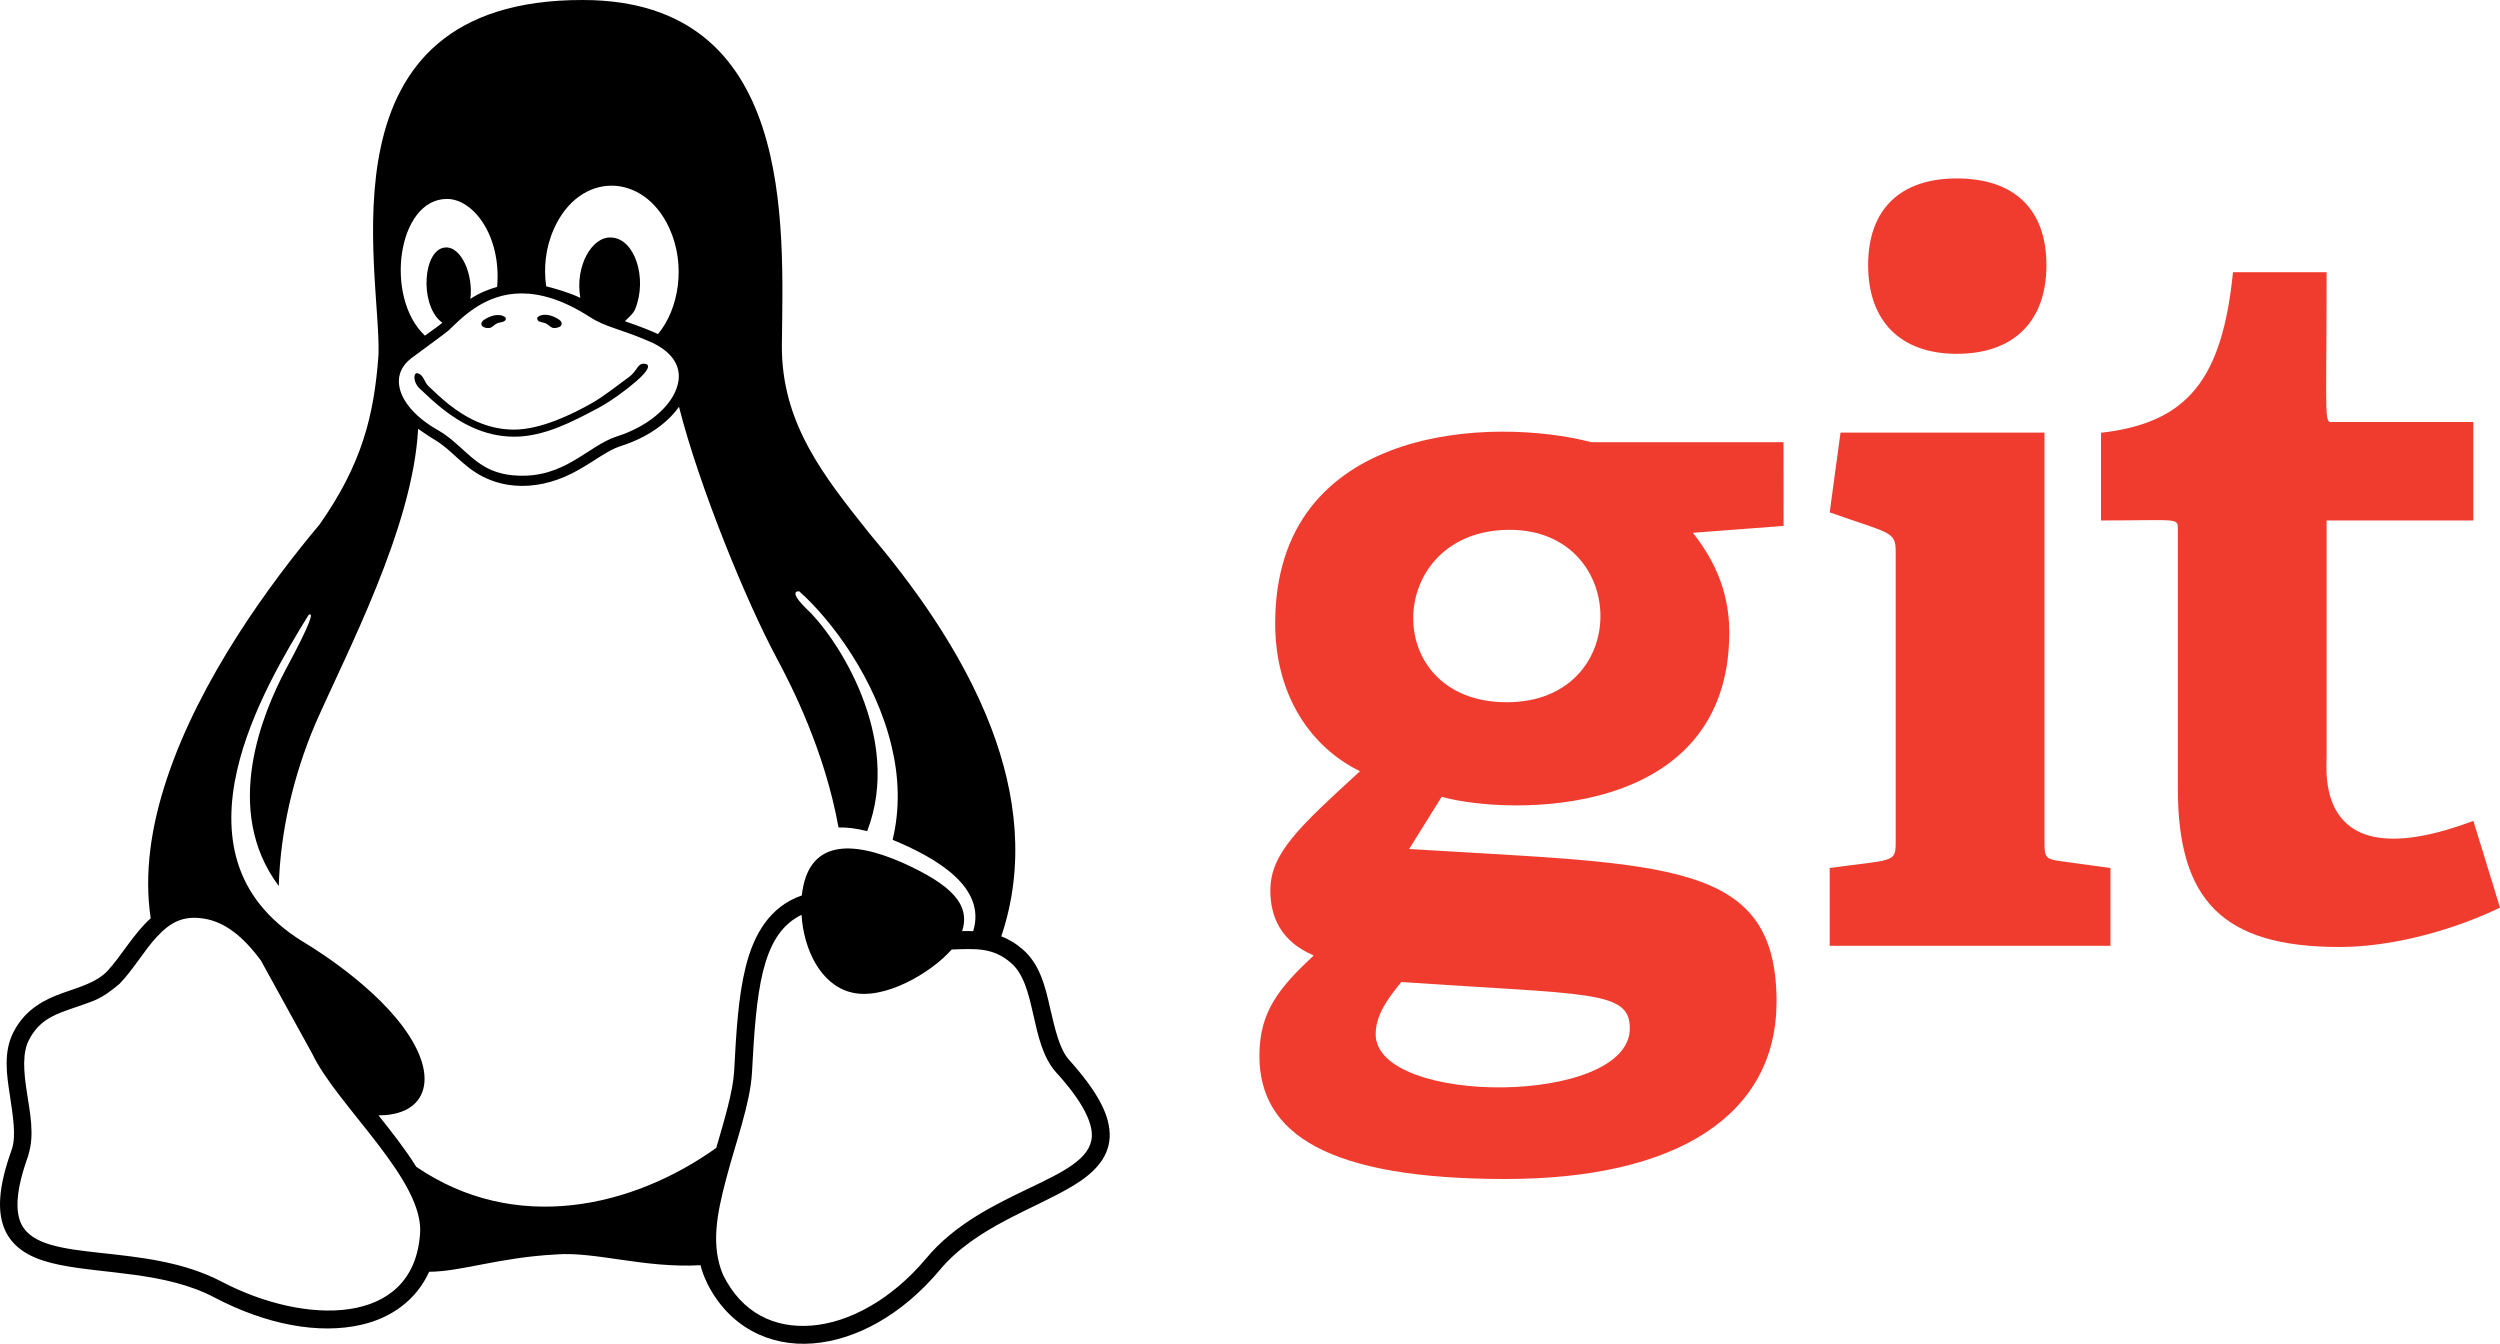 <?xml version="1.0" encoding="UTF-8" standalone="no"?>
<!-- Created with Inkscape (http://www.inkscape.org/) -->

<svg
   width="533.288"
   height="286.652"
   viewBox="0 0 533.288 286.652"
   version="1.1"
   id="SVGRoot"
   sodipodi:docname="torvalds.svg"
   inkscape:version="1.1 (c68e22c387, 2021-05-23)"
   xmlns:inkscape="http://www.inkscape.org/namespaces/inkscape"
   xmlns:sodipodi="http://sodipodi.sourceforge.net/DTD/sodipodi-0.dtd"
   xmlns:xlink="http://www.w3.org/1999/xlink"
   xmlns="http://www.w3.org/2000/svg"
   xmlns:svg="http://www.w3.org/2000/svg">
  <sodipodi:namedview
     id="namedview4528"
     pagecolor="#ffffff"
     bordercolor="#666666"
     borderopacity="1.0"
     inkscape:pageshadow="2"
     inkscape:pageopacity="0.0"
     inkscape:pagecheckerboard="0"
     inkscape:document-units="px"
     showgrid="false"
     inkscape:zoom="1.0809568"
     inkscape:cx="167.9068"
     inkscape:cy="115.17574"
     inkscape:window-width="1920"
     inkscape:window-height="1017"
     inkscape:window-x="-8"
     inkscape:window-y="-8"
     inkscape:window-maximized="1"
     inkscape:current-layer="layer1" />
  <defs
     id="defs4523">
    <rect
       id="XMLID_4_"
       x="0.044"
       width="484"
       height="809"
       y="0" />
    <defs
       id="defs4644">
      <rect
         id="rect4699"
         x="0.044"
         width="484"
         height="809"
         y="0" />
    </defs>
    <clipPath
       id="XMLID_6_">
      <use
         xlink:href="#XMLID_4_"
         id="use4646"
         x="0"
         y="0"
         width="100%"
         height="100%" />
    </clipPath>
  </defs>
  <g
     inkscape:label="Camada 1"
     inkscape:groupmode="layer"
     id="layer1"
     transform="translate(-6.476,-16.889)">
    <path
       d="m 386.921,111.218 h -40.982 c -20.675,-5.422 -67.446,-4.011 -67.446,38.657 0,15.553 7.753,26.479 18.09,31.529 -12.973,11.888 -19.124,17.496 -19.124,25.435 0,5.686 2.31,10.927 9.247,13.857 -7.376,6.931 -11.578,11.965 -11.578,21.424 0,16.597 14.498,26.267 52.529,26.267 36.568,0 57.781,-13.656 57.781,-37.824 0,-30.319 -23.342,-29.203 -78.373,-32.563 l 6.942,-11.138 c 14.095,3.918 61.352,5.169 61.352,-35.09 0,-9.665 -3.995,-16.39 -7.753,-21.228 l 19.336,-1.468 z m -32.78,125.03 c 0,16.571 -54.214,16.591 -54.214,1.256 0,-4.207 2.724,-7.753 5.463,-11.133 40.166,2.739 48.751,1.742 48.751,9.877 z m -26.262,-69.56 c -27.291,0 -26.081,-36.78 0.62,-36.78 25.606,0 26.267,36.78 -0.62,36.78 z m 68.898,51.95 v -16.591 c 13.826,-1.892 14.079,-1.034 14.079,-5.686 v -61.771 c 0,-4.393 -1.06,-3.814 -14.079,-8.404 l 2.31,-17.015 h 43.505 v 87.201 c 0,3.365 0.207,3.783 3.365,4.207 l 10.715,1.468 v 16.591 z M 423.887,92.363 c -11.976,0 -18.912,-6.942 -18.912,-18.923 0,-11.981 6.936,-18.488 18.912,-18.488 12.188,0 19.124,6.523 19.124,18.488 0,11.965 -6.936,18.923 -19.124,18.923 z m 115.876,118.13 c -9.04,4.409 -22.277,8.404 -34.258,8.404 -25.006,0 -34.46,-10.079 -34.46,-33.834 v -55.052 c 0,-2.801 0.543,-2.098 -16.39,-2.098 v -18.705 c 18.494,-2.104 25.843,-11.371 28.154,-34.253 h 19.967 c 0,34.025 -0.693,31.948 1.685,31.948 h 29.616 v 21.011 h -31.301 v 50.214 c 0,3.577 -2.543,26.572 31.307,13.873 z"
       id="path4625"
       style="fill:#f03c2e;fill-opacity:1;stroke-width:0.517" />
    <path
       d="m 122.989,85.915 c 0.56,0.28 1.008,0.952 1.679,0.952 0.616,0 1.567,-0.224 1.623,-0.84 0.112,-0.784 -1.064,-1.288 -1.791,-1.623 -0.952,-0.392 -2.183,-0.56 -3.079,-0.056 -0.224,0.112 -0.448,0.392 -0.336,0.616 0.168,0.728 1.288,0.616 1.903,0.952 z m -12.26,0.952 c 0.672,0 1.12,-0.672 1.679,-0.952 0.616,-0.336 1.735,-0.224 1.959,-0.896 0.112,-0.224 -0.112,-0.504 -0.336,-0.616 -0.896,-0.504 -2.127,-0.336 -3.079,0.056 -0.728,0.336 -1.903,0.84 -1.791,1.623 0.056,0.56 1.008,0.84 1.567,0.784 z M 234.505,242.945 c -2.015,-2.239 -2.967,-6.494 -4.031,-11.028 -1.008,-4.535 -2.183,-9.405 -5.878,-12.54 -0.728,-0.616 -1.456,-1.176 -2.239,-1.623 -0.728,-0.448 -1.512,-0.84 -2.295,-1.12 5.15,-15.283 3.135,-30.51 -2.071,-44.282 -6.382,-16.851 -17.522,-31.574 -26.032,-41.651 -9.573,-12.036 -18.866,-23.456 -18.698,-40.307 0.28,-25.696 2.855,-73.448 -42.434,-73.504 -57.326,-0.112 -42.994,57.885 -43.61,75.688 -0.952,13.1 -3.583,23.4 -12.596,36.22 -10.581,12.596 -25.472,32.917 -32.526,54.135 -3.359,10.021 -4.926,20.21 -3.471,29.838 -3.639,3.247 -6.382,8.229 -9.293,11.308 -2.351,2.407 -5.766,3.303 -9.517,4.646 -3.751,1.344 -7.837,3.359 -10.357,8.117 -1.176,2.183 -1.567,4.535 -1.567,6.942 0,2.183 0.336,4.423 0.672,6.606 0.672,4.535 1.4,8.789 0.448,11.644 -2.911,8.061 -3.303,13.66 -1.232,17.746 2.127,4.087 6.382,5.878 11.252,6.886 9.685,2.015 22.841,1.512 33.197,6.998 11.084,5.822 22.337,7.893 31.294,5.822 6.494,-1.456 11.812,-5.374 14.499,-11.308 6.998,-0.056 14.723,-3.023 27.039,-3.695 8.341,-0.672 18.81,2.967 30.846,2.295 0.336,1.288 0.784,2.575 1.4,3.751 v 0.056 c 4.647,9.349 13.324,13.604 22.561,12.876 9.293,-0.728 19.09,-6.158 27.039,-15.619 7.614,-9.181 20.154,-12.988 28.495,-18.026 4.143,-2.519 7.502,-5.654 7.782,-10.245 0.224,-4.591 -2.463,-9.685 -8.677,-16.627 z M 124.612,65.762 c 5.486,-12.428 19.146,-12.204 24.632,-0.224 3.639,7.949 2.015,17.298 -2.407,22.617 -0.896,-0.448 -3.303,-1.456 -7.054,-2.743 0.616,-0.672 1.735,-1.512 2.183,-2.575 2.687,-6.606 -0.112,-15.115 -5.094,-15.283 -4.087,-0.28 -7.782,6.046 -6.606,12.876 -2.295,-1.12 -5.262,-1.959 -7.278,-2.463 -0.56,-3.863 -0.168,-8.173 1.623,-12.204 z m -22.785,-6.438 c 5.654,0 11.644,7.949 10.693,18.754 -1.959,0.56 -3.975,1.4 -5.71,2.575 0.672,-4.982 -1.847,-11.252 -5.374,-10.972 -4.702,0.392 -5.486,11.868 -1.008,15.731 0.56,0.448 1.064,-0.112 -3.303,3.079 -8.733,-8.173 -5.878,-29.167 4.702,-29.167 z m -7.614,33.981 c 3.471,-2.575 7.614,-5.598 7.893,-5.878 2.631,-2.463 7.558,-7.949 15.619,-7.949 3.975,0 8.733,1.288 14.499,4.982 3.527,2.295 6.326,2.463 12.652,5.206 4.702,1.959 7.67,5.43 5.878,10.189 -1.456,3.975 -6.158,8.061 -12.708,10.133 -6.214,2.015 -11.084,8.957 -21.385,8.341 -2.183,-0.112 -3.919,-0.56 -5.374,-1.176 -4.479,-1.959 -6.83,-5.822 -11.196,-8.397 -4.814,-2.687 -7.39,-5.822 -8.229,-8.565 -0.784,-2.743 0,-5.038 2.351,-6.886 z m 1.847,186.98 c -1.512,19.65 -24.576,19.258 -42.154,10.077 -16.739,-8.845 -38.404,-3.639 -42.826,-12.26 -1.344,-2.631 -1.344,-7.11 1.456,-14.779 v -0.112 c 1.344,-4.255 0.336,-8.957 -0.336,-13.38 -0.672,-4.367 -1.008,-8.397 0.504,-11.196 1.959,-3.751 4.758,-5.094 8.285,-6.326 5.766,-2.071 6.606,-1.903 10.972,-5.542 3.079,-3.191 5.318,-7.222 8.005,-10.077 2.855,-3.079 5.598,-4.535 9.909,-3.863 4.535,0.672 8.453,3.807 12.26,8.957 l 10.972,19.93 c 5.318,11.14 24.128,27.095 22.953,38.572 z m -0.784,-14.499 c -2.295,-3.695 -5.374,-7.614 -8.061,-10.972 3.975,0 7.949,-1.232 9.349,-4.982 1.288,-3.471 0,-8.341 -4.143,-13.94 -7.558,-10.189 -21.441,-18.194 -21.441,-18.194 -7.558,-4.702 -11.812,-10.469 -13.772,-16.739 -1.959,-6.27 -1.679,-13.044 -0.168,-19.706 2.911,-12.82 10.413,-25.304 15.227,-33.141 1.288,-0.952 0.448,1.791 -4.87,11.644 -4.758,9.013 -13.66,29.838 -1.456,46.129 0.336,-11.588 3.079,-23.4 7.726,-34.429 6.718,-15.339 20.881,-41.931 22.001,-63.092 0.616,0.448 2.575,1.791 3.471,2.295 2.575,1.512 4.535,3.751 7.054,5.766 6.942,5.598 15.955,5.15 23.736,0.672 3.471,-1.959 6.27,-4.199 8.901,-5.038 5.542,-1.735 9.965,-4.814 12.484,-8.397 4.311,17.019 14.387,41.595 20.825,53.575 3.415,6.382 10.245,19.874 13.212,36.164 1.847,-0.056 3.919,0.224 6.102,0.784 7.726,-19.986 -6.55,-41.539 -13.044,-47.529 -2.631,-2.575 -2.743,-3.695 -1.456,-3.639 7.054,6.27 16.347,18.866 19.706,33.029 1.567,6.494 1.847,13.268 0.224,19.986 9.181,3.807 20.098,10.021 17.186,19.482 -1.232,-0.056 -1.791,0 -2.351,0 1.791,-5.654 -2.183,-9.853 -12.764,-14.611 -10.972,-4.814 -20.154,-4.814 -21.441,6.998 -6.774,2.351 -10.245,8.229 -11.98,15.283 -1.567,6.27 -2.015,13.828 -2.463,22.337 -0.28,4.311 -2.015,10.077 -3.807,16.235 -17.97,12.82 -42.938,18.418 -63.987,4.031 z m 144.098,-6.438 c -0.504,9.405 -23.065,11.14 -35.381,26.032 -7.39,8.789 -16.459,13.66 -24.408,14.275 -7.949,0.616 -14.835,-2.687 -18.866,-10.805 -2.631,-6.214 -1.344,-12.932 0.616,-20.321 2.071,-7.949 5.15,-16.123 5.542,-22.729 0.448,-8.509 0.952,-15.955 2.351,-21.665 1.456,-5.766 3.695,-9.629 7.67,-11.812 0.168,-0.112 0.392,-0.168 0.56,-0.28 0.448,7.39 4.087,14.891 10.525,16.515 7.054,1.847 17.186,-4.199 21.497,-9.125 5.038,-0.168 8.789,-0.504 12.652,2.855 5.542,4.758 3.975,16.963 9.573,23.289 5.934,6.494 7.838,10.916 7.67,13.772 z M 96.398,100.135 c 1.12,1.064 2.631,2.519 4.479,3.975 3.695,2.911 8.845,5.934 15.283,5.934 6.494,0 12.596,-3.303 17.802,-6.046 2.743,-1.456 6.102,-3.919 8.285,-5.822 2.183,-1.903 3.303,-3.527 1.735,-3.695 -1.567,-0.168 -1.456,1.456 -3.359,2.855 -2.463,1.791 -5.43,4.143 -7.782,5.486 -4.143,2.351 -10.916,5.71 -16.739,5.71 -5.822,0 -10.469,-2.687 -13.94,-5.43 -1.735,-1.4 -3.191,-2.799 -4.311,-3.863 -0.84,-0.784 -1.064,-2.575 -2.407,-2.743 -0.784,-0.056 -1.008,2.071 0.952,3.639 z"
       id="path4634"
       style="stroke-width:0.56" />
  </g>
</svg>
